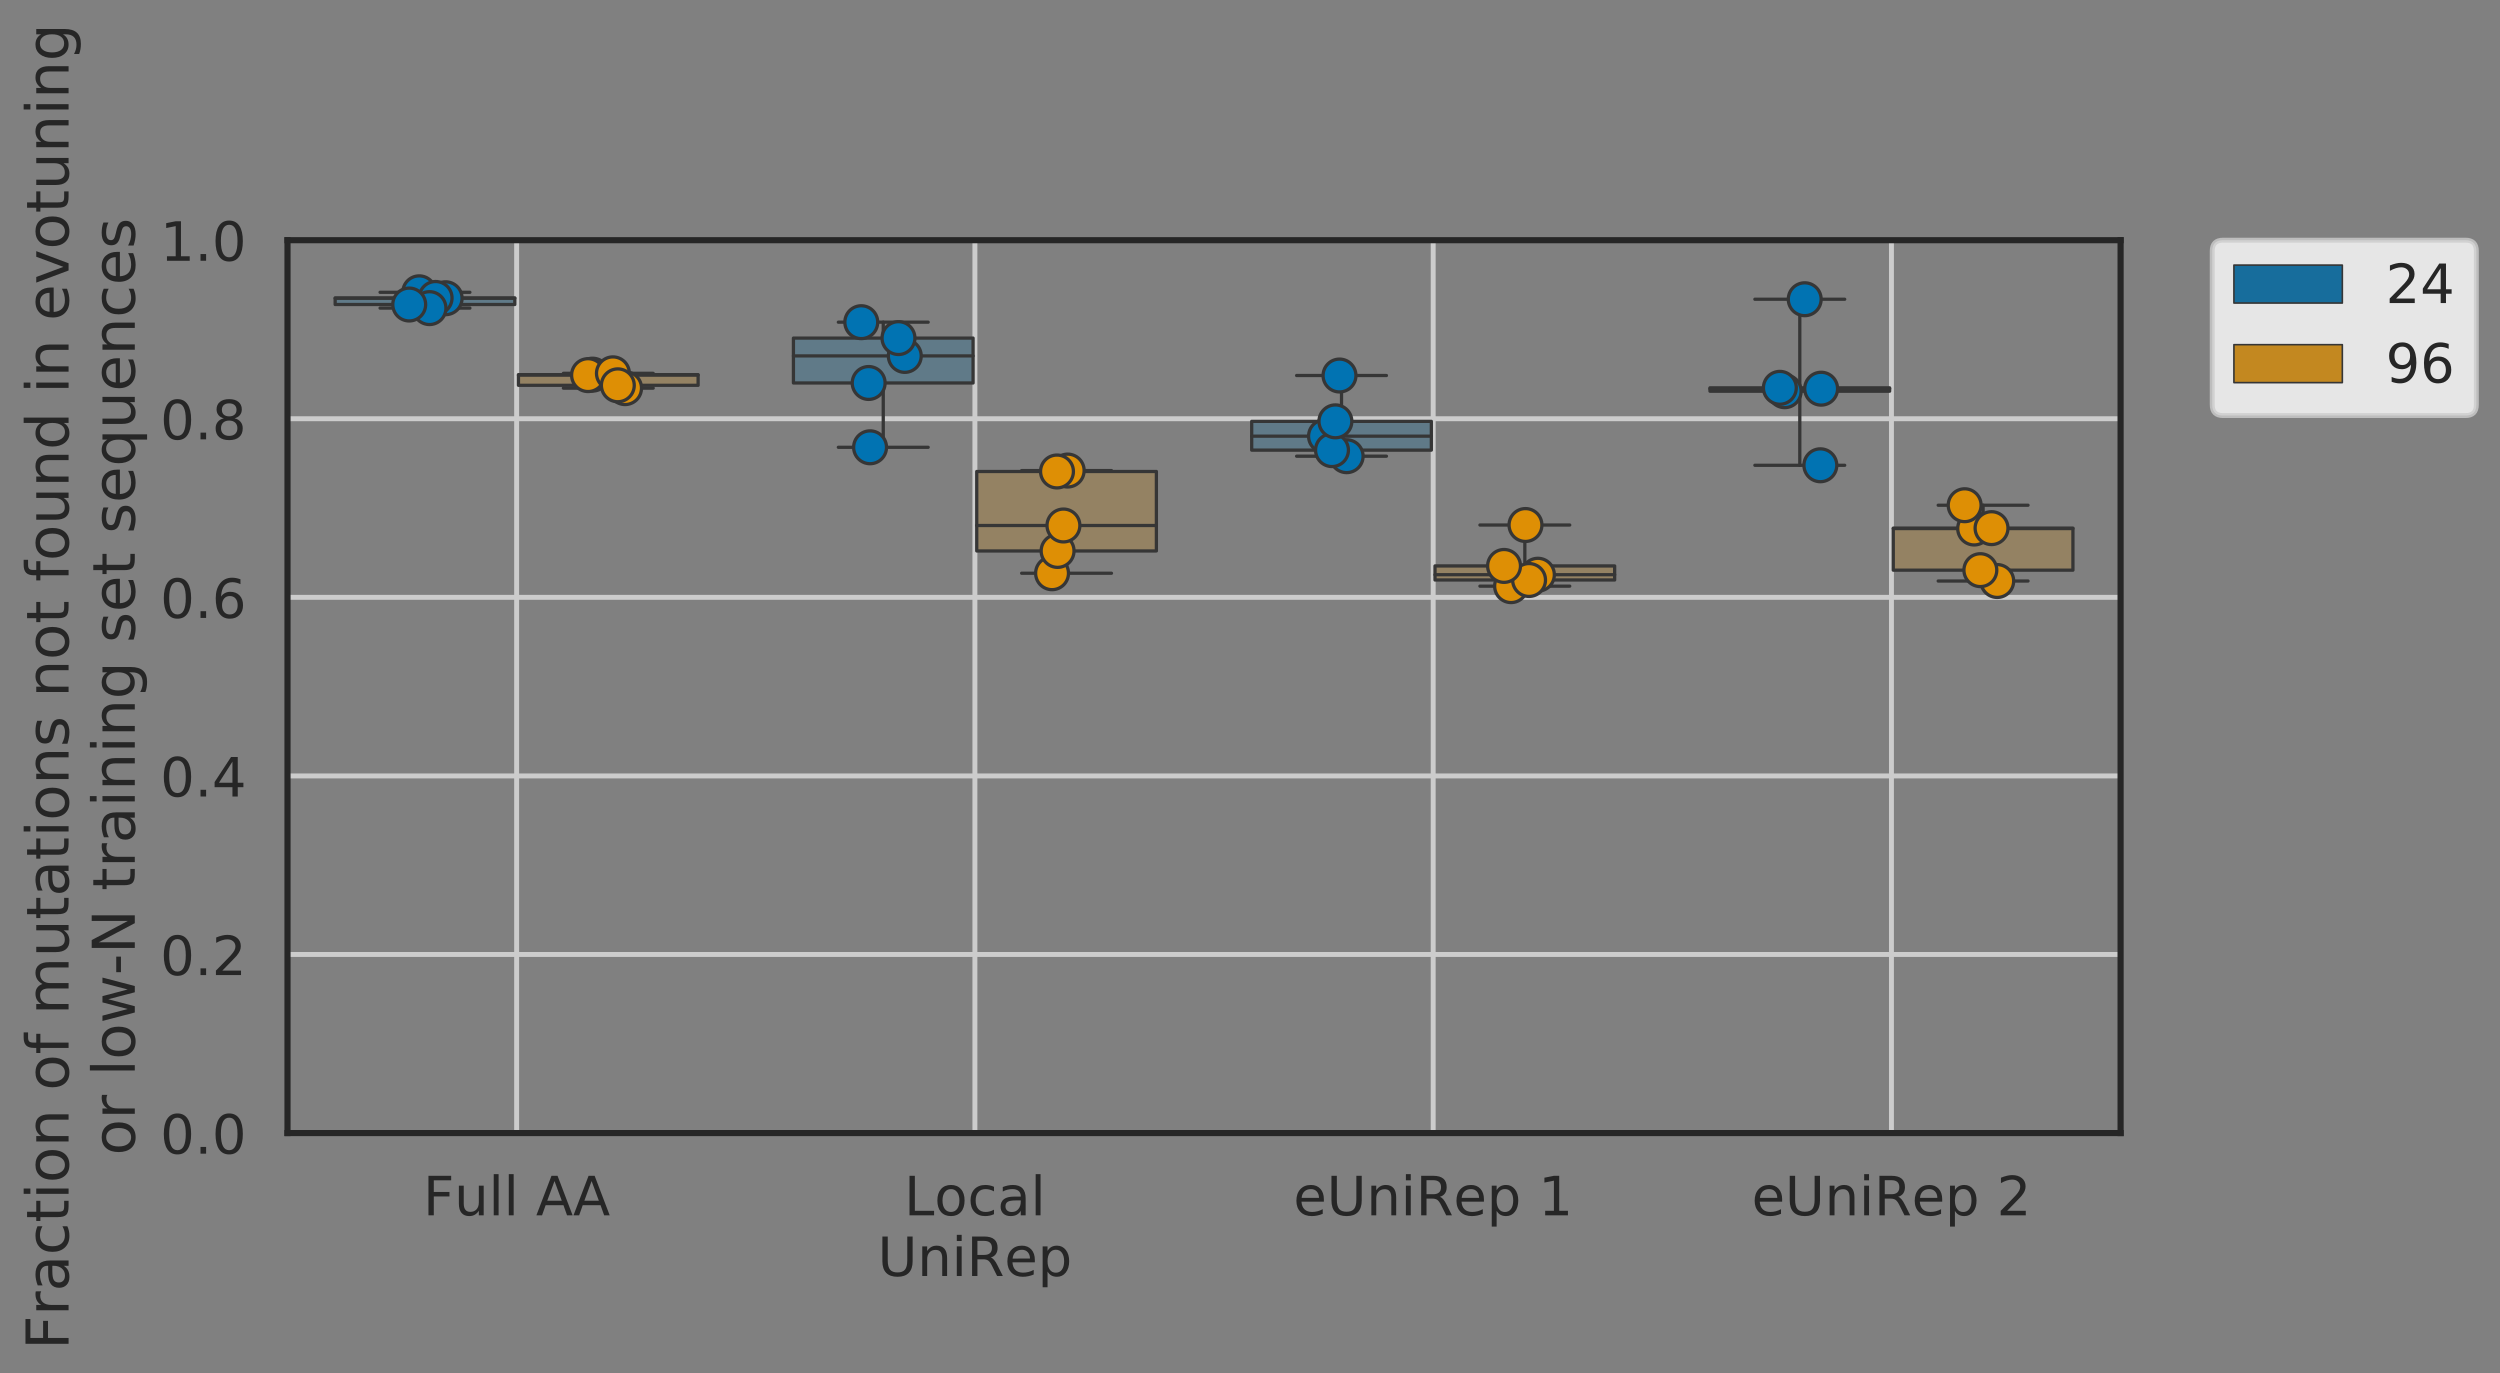 <?xml version="1.0" encoding="utf-8" standalone="no"?>
<!DOCTYPE svg PUBLIC "-//W3C//DTD SVG 1.1//EN"
  "http://www.w3.org/Graphics/SVG/1.1/DTD/svg11.dtd">
<!-- Created with matplotlib (https://matplotlib.org/) -->
<svg height="418.025pt" version="1.1" viewBox="0 0 761.013 418.025" width="761.013pt" xmlns="http://www.w3.org/2000/svg" xmlns:xlink="http://www.w3.org/1999/xlink">
 <rect x="0" y="0" width="761.013" height="418.025" fill="#808080" stroke="none"/>
 <defs>
  <style type="text/css">
*{stroke-linecap:butt;stroke-linejoin:round;}
  </style>
 </defs>
 <g id="figure_1">
  <g id="patch_1">
   <path d="M 0 418.025 
L 761.013 418.025 
L 761.013 0 
L 0 0 
z
" style="fill:none;"/>
  </g>
  <g id="axes_1">
   <g id="patch_2">
    <path d="M 87.517 344.912 
L 645.517 344.912 
L 645.517 73.112 
L 87.517 73.112 
z
" style="fill:none;"/>
   </g>
   <g id="matplotlib.axis_1">
    <g id="xtick_1">
     <g id="line2d_1">
      <path clip-path="url(#p307297c76a)" d="M 157.267 344.912 
L 157.267 73.112 
" style="fill:none;stroke:#cccccc;stroke-linecap:round;stroke-width:1.5;"/>
     </g>
     <g id="text_1">
      <!-- Full AA -->
      <defs>
       <path d="M 9.812 72.906 
L 51.703 72.906 
L 51.703 64.594 
L 19.672 64.594 
L 19.672 43.109 
L 48.578 43.109 
L 48.578 34.812 
L 19.672 34.812 
L 19.672 0 
L 9.812 0 
z
" id="DejaVuSans-70"/>
       <path d="M 8.5 21.578 
L 8.5 54.688 
L 17.484 54.688 
L 17.484 21.922 
Q 17.484 14.156 20.5 10.266 
Q 23.531 6.391 29.594 6.391 
Q 36.859 6.391 41.078 11.031 
Q 45.312 15.672 45.312 23.688 
L 45.312 54.688 
L 54.297 54.688 
L 54.297 0 
L 45.312 0 
L 45.312 8.406 
Q 42.047 3.422 37.719 1 
Q 33.406 -1.422 27.688 -1.422 
Q 18.266 -1.422 13.375 4.438 
Q 8.5 10.297 8.5 21.578 
z
M 31.109 56 
z
" id="DejaVuSans-117"/>
       <path d="M 9.422 75.984 
L 18.406 75.984 
L 18.406 0 
L 9.422 0 
z
" id="DejaVuSans-108"/>
       <path id="DejaVuSans-32"/>
       <path d="M 34.188 63.188 
L 20.797 26.906 
L 47.609 26.906 
z
M 28.609 72.906 
L 39.797 72.906 
L 67.578 0 
L 57.328 0 
L 50.688 18.703 
L 17.828 18.703 
L 11.188 0 
L 0.781 0 
z
" id="DejaVuSans-65"/>
      </defs>
      <g style="fill:#262626;" transform="translate(128.804 369.95)scale(0.165 -0.165)">
       <use xlink:href="#DejaVuSans-70"/>
       <use x="57.441" xlink:href="#DejaVuSans-117"/>
       <use x="120.82" xlink:href="#DejaVuSans-108"/>
       <use x="148.604" xlink:href="#DejaVuSans-108"/>
       <use x="176.387" xlink:href="#DejaVuSans-32"/>
       <use x="208.174" xlink:href="#DejaVuSans-65"/>
       <use x="276.613" xlink:href="#DejaVuSans-65"/>
      </g>
     </g>
    </g>
    <g id="xtick_2">
     <g id="line2d_2">
      <path clip-path="url(#p307297c76a)" d="M 296.767 344.912 
L 296.767 73.112 
" style="fill:none;stroke:#cccccc;stroke-linecap:round;stroke-width:1.5;"/>
     </g>
     <g id="text_2">
      <!-- Local -->
      <defs>
       <path d="M 9.812 72.906 
L 19.672 72.906 
L 19.672 8.297 
L 55.172 8.297 
L 55.172 0 
L 9.812 0 
z
" id="DejaVuSans-76"/>
       <path d="M 30.609 48.391 
Q 23.391 48.391 19.188 42.75 
Q 14.984 37.109 14.984 27.297 
Q 14.984 17.484 19.156 11.844 
Q 23.344 6.203 30.609 6.203 
Q 37.797 6.203 41.984 11.859 
Q 46.188 17.531 46.188 27.297 
Q 46.188 37.016 41.984 42.703 
Q 37.797 48.391 30.609 48.391 
z
M 30.609 56 
Q 42.328 56 49.016 48.375 
Q 55.719 40.766 55.719 27.297 
Q 55.719 13.875 49.016 6.219 
Q 42.328 -1.422 30.609 -1.422 
Q 18.844 -1.422 12.172 6.219 
Q 5.516 13.875 5.516 27.297 
Q 5.516 40.766 12.172 48.375 
Q 18.844 56 30.609 56 
z
" id="DejaVuSans-111"/>
       <path d="M 48.781 52.594 
L 48.781 44.188 
Q 44.969 46.297 41.141 47.344 
Q 37.312 48.391 33.406 48.391 
Q 24.656 48.391 19.812 42.844 
Q 14.984 37.312 14.984 27.297 
Q 14.984 17.281 19.812 11.734 
Q 24.656 6.203 33.406 6.203 
Q 37.312 6.203 41.141 7.25 
Q 44.969 8.297 48.781 10.406 
L 48.781 2.094 
Q 45.016 0.344 40.984 -0.531 
Q 36.969 -1.422 32.422 -1.422 
Q 20.062 -1.422 12.781 6.344 
Q 5.516 14.109 5.516 27.297 
Q 5.516 40.672 12.859 48.328 
Q 20.219 56 33.016 56 
Q 37.156 56 41.109 55.141 
Q 45.062 54.297 48.781 52.594 
z
" id="DejaVuSans-99"/>
       <path d="M 34.281 27.484 
Q 23.391 27.484 19.188 25 
Q 14.984 22.516 14.984 16.5 
Q 14.984 11.719 18.141 8.906 
Q 21.297 6.109 26.703 6.109 
Q 34.188 6.109 38.703 11.406 
Q 43.219 16.703 43.219 25.484 
L 43.219 27.484 
z
M 52.203 31.203 
L 52.203 0 
L 43.219 0 
L 43.219 8.297 
Q 40.141 3.328 35.547 0.953 
Q 30.953 -1.422 24.312 -1.422 
Q 15.922 -1.422 10.953 3.297 
Q 6 8.016 6 15.922 
Q 6 25.141 12.172 29.828 
Q 18.359 34.516 30.609 34.516 
L 43.219 34.516 
L 43.219 35.406 
Q 43.219 41.609 39.141 45 
Q 35.062 48.391 27.688 48.391 
Q 23 48.391 18.547 47.266 
Q 14.109 46.141 10.016 43.891 
L 10.016 52.203 
Q 14.938 54.109 19.578 55.047 
Q 24.219 56 28.609 56 
Q 40.484 56 46.344 49.844 
Q 52.203 43.703 52.203 31.203 
z
" id="DejaVuSans-97"/>
      </defs>
      <g style="fill:#262626;" transform="translate(275.24 369.95)scale(0.165 -0.165)">
       <use xlink:href="#DejaVuSans-76"/>
       <use x="55.697" xlink:href="#DejaVuSans-111"/>
       <use x="116.879" xlink:href="#DejaVuSans-99"/>
       <use x="171.859" xlink:href="#DejaVuSans-97"/>
       <use x="233.139" xlink:href="#DejaVuSans-108"/>
      </g>
      <!-- UniRep -->
      <defs>
       <path d="M 8.688 72.906 
L 18.609 72.906 
L 18.609 28.609 
Q 18.609 16.891 22.844 11.734 
Q 27.094 6.594 36.625 6.594 
Q 46.094 6.594 50.344 11.734 
Q 54.594 16.891 54.594 28.609 
L 54.594 72.906 
L 64.5 72.906 
L 64.5 27.391 
Q 64.5 13.141 57.438 5.859 
Q 50.391 -1.422 36.625 -1.422 
Q 22.797 -1.422 15.734 5.859 
Q 8.688 13.141 8.688 27.391 
z
" id="DejaVuSans-85"/>
       <path d="M 54.891 33.016 
L 54.891 0 
L 45.906 0 
L 45.906 32.719 
Q 45.906 40.484 42.875 44.328 
Q 39.844 48.188 33.797 48.188 
Q 26.516 48.188 22.312 43.547 
Q 18.109 38.922 18.109 30.906 
L 18.109 0 
L 9.078 0 
L 9.078 54.688 
L 18.109 54.688 
L 18.109 46.188 
Q 21.344 51.125 25.703 53.562 
Q 30.078 56 35.797 56 
Q 45.219 56 50.047 50.172 
Q 54.891 44.344 54.891 33.016 
z
" id="DejaVuSans-110"/>
       <path d="M 9.422 54.688 
L 18.406 54.688 
L 18.406 0 
L 9.422 0 
z
M 9.422 75.984 
L 18.406 75.984 
L 18.406 64.594 
L 9.422 64.594 
z
" id="DejaVuSans-105"/>
       <path d="M 44.391 34.188 
Q 47.562 33.109 50.562 29.594 
Q 53.562 26.078 56.594 19.922 
L 66.609 0 
L 56 0 
L 46.688 18.703 
Q 43.062 26.031 39.672 28.422 
Q 36.281 30.812 30.422 30.812 
L 19.672 30.812 
L 19.672 0 
L 9.812 0 
L 9.812 72.906 
L 32.078 72.906 
Q 44.578 72.906 50.734 67.672 
Q 56.891 62.453 56.891 51.906 
Q 56.891 45.016 53.688 40.469 
Q 50.484 35.938 44.391 34.188 
z
M 19.672 64.797 
L 19.672 38.922 
L 32.078 38.922 
Q 39.203 38.922 42.844 42.219 
Q 46.484 45.516 46.484 51.906 
Q 46.484 58.297 42.844 61.547 
Q 39.203 64.797 32.078 64.797 
z
" id="DejaVuSans-82"/>
       <path d="M 56.203 29.594 
L 56.203 25.203 
L 14.891 25.203 
Q 15.484 15.922 20.484 11.062 
Q 25.484 6.203 34.422 6.203 
Q 39.594 6.203 44.453 7.469 
Q 49.312 8.734 54.109 11.281 
L 54.109 2.781 
Q 49.266 0.734 44.188 -0.344 
Q 39.109 -1.422 33.891 -1.422 
Q 20.797 -1.422 13.156 6.188 
Q 5.516 13.812 5.516 26.812 
Q 5.516 40.234 12.766 48.109 
Q 20.016 56 32.328 56 
Q 43.359 56 49.781 48.891 
Q 56.203 41.797 56.203 29.594 
z
M 47.219 32.234 
Q 47.125 39.594 43.094 43.984 
Q 39.062 48.391 32.422 48.391 
Q 24.906 48.391 20.391 44.141 
Q 15.875 39.891 15.188 32.172 
z
" id="DejaVuSans-101"/>
       <path d="M 18.109 8.203 
L 18.109 -20.797 
L 9.078 -20.797 
L 9.078 54.688 
L 18.109 54.688 
L 18.109 46.391 
Q 20.953 51.266 25.266 53.625 
Q 29.594 56 35.594 56 
Q 45.562 56 51.781 48.094 
Q 58.016 40.188 58.016 27.297 
Q 58.016 14.406 51.781 6.484 
Q 45.562 -1.422 35.594 -1.422 
Q 29.594 -1.422 25.266 0.953 
Q 20.953 3.328 18.109 8.203 
z
M 48.688 27.297 
Q 48.688 37.203 44.609 42.844 
Q 40.531 48.484 33.406 48.484 
Q 26.266 48.484 22.188 42.844 
Q 18.109 37.203 18.109 27.297 
Q 18.109 17.391 22.188 11.75 
Q 26.266 6.109 33.406 6.109 
Q 40.531 6.109 44.609 11.75 
Q 48.688 17.391 48.688 27.297 
z
" id="DejaVuSans-112"/>
      </defs>
      <g style="fill:#262626;" transform="translate(267.167 388.426)scale(0.165 -0.165)">
       <use xlink:href="#DejaVuSans-85"/>
       <use x="73.193" xlink:href="#DejaVuSans-110"/>
       <use x="136.572" xlink:href="#DejaVuSans-105"/>
       <use x="164.355" xlink:href="#DejaVuSans-82"/>
       <use x="233.775" xlink:href="#DejaVuSans-101"/>
       <use x="295.299" xlink:href="#DejaVuSans-112"/>
      </g>
     </g>
    </g>
    <g id="xtick_3">
     <g id="line2d_3">
      <path clip-path="url(#p307297c76a)" d="M 436.267 344.912 
L 436.267 73.112 
" style="fill:none;stroke:#cccccc;stroke-linecap:round;stroke-width:1.5;"/>
     </g>
     <g id="text_3">
      <!-- eUniRep 1 -->
      <defs>
       <path d="M 12.406 8.297 
L 28.516 8.297 
L 28.516 63.922 
L 10.984 60.406 
L 10.984 69.391 
L 28.422 72.906 
L 38.281 72.906 
L 38.281 8.297 
L 54.391 8.297 
L 54.391 0 
L 12.406 0 
z
" id="DejaVuSans-49"/>
      </defs>
      <g style="fill:#262626;" transform="translate(393.72 369.95)scale(0.165 -0.165)">
       <use xlink:href="#DejaVuSans-101"/>
       <use x="61.523" xlink:href="#DejaVuSans-85"/>
       <use x="134.717" xlink:href="#DejaVuSans-110"/>
       <use x="198.096" xlink:href="#DejaVuSans-105"/>
       <use x="225.879" xlink:href="#DejaVuSans-82"/>
       <use x="295.299" xlink:href="#DejaVuSans-101"/>
       <use x="356.822" xlink:href="#DejaVuSans-112"/>
       <use x="420.299" xlink:href="#DejaVuSans-32"/>
       <use x="452.086" xlink:href="#DejaVuSans-49"/>
      </g>
     </g>
    </g>
    <g id="xtick_4">
     <g id="line2d_4">
      <path clip-path="url(#p307297c76a)" d="M 575.767 344.912 
L 575.767 73.112 
" style="fill:none;stroke:#cccccc;stroke-linecap:round;stroke-width:1.5;"/>
     </g>
     <g id="text_4">
      <!-- eUniRep 2 -->
      <defs>
       <path d="M 19.188 8.297 
L 53.609 8.297 
L 53.609 0 
L 7.328 0 
L 7.328 8.297 
Q 12.938 14.109 22.625 23.891 
Q 32.328 33.688 34.812 36.531 
Q 39.547 41.844 41.422 45.531 
Q 43.312 49.219 43.312 52.781 
Q 43.312 58.594 39.234 62.25 
Q 35.156 65.922 28.609 65.922 
Q 23.969 65.922 18.812 64.312 
Q 13.672 62.703 7.812 59.422 
L 7.812 69.391 
Q 13.766 71.781 18.938 73 
Q 24.125 74.219 28.422 74.219 
Q 39.75 74.219 46.484 68.547 
Q 53.219 62.891 53.219 53.422 
Q 53.219 48.922 51.531 44.891 
Q 49.859 40.875 45.406 35.406 
Q 44.188 33.984 37.641 27.219 
Q 31.109 20.453 19.188 8.297 
z
" id="DejaVuSans-50"/>
      </defs>
      <g style="fill:#262626;" transform="translate(533.22 369.95)scale(0.165 -0.165)">
       <use xlink:href="#DejaVuSans-101"/>
       <use x="61.523" xlink:href="#DejaVuSans-85"/>
       <use x="134.717" xlink:href="#DejaVuSans-110"/>
       <use x="198.096" xlink:href="#DejaVuSans-105"/>
       <use x="225.879" xlink:href="#DejaVuSans-82"/>
       <use x="295.299" xlink:href="#DejaVuSans-101"/>
       <use x="356.822" xlink:href="#DejaVuSans-112"/>
       <use x="420.299" xlink:href="#DejaVuSans-32"/>
       <use x="452.086" xlink:href="#DejaVuSans-50"/>
      </g>
     </g>
    </g>
   </g>
   <g id="matplotlib.axis_2">
    <g id="ytick_1">
     <g id="line2d_5">
      <path clip-path="url(#p307297c76a)" d="M 87.517 344.912 
L 645.517 344.912 
" style="fill:none;stroke:#cccccc;stroke-linecap:round;stroke-width:1.5;"/>
     </g>
     <g id="text_5">
      <!-- 0.0 -->
      <defs>
       <path d="M 31.781 66.406 
Q 24.172 66.406 20.328 58.906 
Q 16.5 51.422 16.5 36.375 
Q 16.5 21.391 20.328 13.891 
Q 24.172 6.391 31.781 6.391 
Q 39.453 6.391 43.281 13.891 
Q 47.125 21.391 47.125 36.375 
Q 47.125 51.422 43.281 58.906 
Q 39.453 66.406 31.781 66.406 
z
M 31.781 74.219 
Q 44.047 74.219 50.516 64.516 
Q 56.984 54.828 56.984 36.375 
Q 56.984 17.969 50.516 8.266 
Q 44.047 -1.422 31.781 -1.422 
Q 19.531 -1.422 13.062 8.266 
Q 6.594 17.969 6.594 36.375 
Q 6.594 54.828 13.062 64.516 
Q 19.531 74.219 31.781 74.219 
z
" id="DejaVuSans-48"/>
       <path d="M 10.688 12.406 
L 21 12.406 
L 21 0 
L 10.688 0 
z
" id="DejaVuSans-46"/>
      </defs>
      <g style="fill:#262626;" transform="translate(48.777 351.181)scale(0.165 -0.165)">
       <use xlink:href="#DejaVuSans-48"/>
       <use x="63.623" xlink:href="#DejaVuSans-46"/>
       <use x="95.41" xlink:href="#DejaVuSans-48"/>
      </g>
     </g>
    </g>
    <g id="ytick_2">
     <g id="line2d_6">
      <path clip-path="url(#p307297c76a)" d="M 87.517 290.552 
L 645.517 290.552 
" style="fill:none;stroke:#cccccc;stroke-linecap:round;stroke-width:1.5;"/>
     </g>
     <g id="text_6">
      <!-- 0.2 -->
      <g style="fill:#262626;" transform="translate(48.777 296.821)scale(0.165 -0.165)">
       <use xlink:href="#DejaVuSans-48"/>
       <use x="63.623" xlink:href="#DejaVuSans-46"/>
       <use x="95.41" xlink:href="#DejaVuSans-50"/>
      </g>
     </g>
    </g>
    <g id="ytick_3">
     <g id="line2d_7">
      <path clip-path="url(#p307297c76a)" d="M 87.517 236.192 
L 645.517 236.192 
" style="fill:none;stroke:#cccccc;stroke-linecap:round;stroke-width:1.5;"/>
     </g>
     <g id="text_7">
      <!-- 0.4 -->
      <defs>
       <path d="M 37.797 64.312 
L 12.891 25.391 
L 37.797 25.391 
z
M 35.203 72.906 
L 47.609 72.906 
L 47.609 25.391 
L 58.016 25.391 
L 58.016 17.188 
L 47.609 17.188 
L 47.609 0 
L 37.797 0 
L 37.797 17.188 
L 4.891 17.188 
L 4.891 26.703 
z
" id="DejaVuSans-52"/>
      </defs>
      <g style="fill:#262626;" transform="translate(48.777 242.461)scale(0.165 -0.165)">
       <use xlink:href="#DejaVuSans-48"/>
       <use x="63.623" xlink:href="#DejaVuSans-46"/>
       <use x="95.41" xlink:href="#DejaVuSans-52"/>
      </g>
     </g>
    </g>
    <g id="ytick_4">
     <g id="line2d_8">
      <path clip-path="url(#p307297c76a)" d="M 87.517 181.832 
L 645.517 181.832 
" style="fill:none;stroke:#cccccc;stroke-linecap:round;stroke-width:1.5;"/>
     </g>
     <g id="text_8">
      <!-- 0.6 -->
      <defs>
       <path d="M 33.016 40.375 
Q 26.375 40.375 22.484 35.828 
Q 18.609 31.297 18.609 23.391 
Q 18.609 15.531 22.484 10.953 
Q 26.375 6.391 33.016 6.391 
Q 39.656 6.391 43.531 10.953 
Q 47.406 15.531 47.406 23.391 
Q 47.406 31.297 43.531 35.828 
Q 39.656 40.375 33.016 40.375 
z
M 52.594 71.297 
L 52.594 62.312 
Q 48.875 64.062 45.094 64.984 
Q 41.312 65.922 37.594 65.922 
Q 27.828 65.922 22.672 59.328 
Q 17.531 52.734 16.797 39.406 
Q 19.672 43.656 24.016 45.922 
Q 28.375 48.188 33.594 48.188 
Q 44.578 48.188 50.953 41.516 
Q 57.328 34.859 57.328 23.391 
Q 57.328 12.156 50.688 5.359 
Q 44.047 -1.422 33.016 -1.422 
Q 20.359 -1.422 13.672 8.266 
Q 6.984 17.969 6.984 36.375 
Q 6.984 53.656 15.188 63.938 
Q 23.391 74.219 37.203 74.219 
Q 40.922 74.219 44.703 73.484 
Q 48.484 72.75 52.594 71.297 
z
" id="DejaVuSans-54"/>
      </defs>
      <g style="fill:#262626;" transform="translate(48.777 188.101)scale(0.165 -0.165)">
       <use xlink:href="#DejaVuSans-48"/>
       <use x="63.623" xlink:href="#DejaVuSans-46"/>
       <use x="95.41" xlink:href="#DejaVuSans-54"/>
      </g>
     </g>
    </g>
    <g id="ytick_5">
     <g id="line2d_9">
      <path clip-path="url(#p307297c76a)" d="M 87.517 127.472 
L 645.517 127.472 
" style="fill:none;stroke:#cccccc;stroke-linecap:round;stroke-width:1.5;"/>
     </g>
     <g id="text_9">
      <!-- 0.8 -->
      <defs>
       <path d="M 31.781 34.625 
Q 24.75 34.625 20.719 30.859 
Q 16.703 27.094 16.703 20.516 
Q 16.703 13.922 20.719 10.156 
Q 24.75 6.391 31.781 6.391 
Q 38.812 6.391 42.859 10.172 
Q 46.922 13.969 46.922 20.516 
Q 46.922 27.094 42.891 30.859 
Q 38.875 34.625 31.781 34.625 
z
M 21.922 38.812 
Q 15.578 40.375 12.031 44.719 
Q 8.5 49.078 8.5 55.328 
Q 8.5 64.062 14.719 69.141 
Q 20.953 74.219 31.781 74.219 
Q 42.672 74.219 48.875 69.141 
Q 55.078 64.062 55.078 55.328 
Q 55.078 49.078 51.531 44.719 
Q 48 40.375 41.703 38.812 
Q 48.828 37.156 52.797 32.312 
Q 56.781 27.484 56.781 20.516 
Q 56.781 9.906 50.312 4.234 
Q 43.844 -1.422 31.781 -1.422 
Q 19.734 -1.422 13.25 4.234 
Q 6.781 9.906 6.781 20.516 
Q 6.781 27.484 10.781 32.312 
Q 14.797 37.156 21.922 38.812 
z
M 18.312 54.391 
Q 18.312 48.734 21.844 45.562 
Q 25.391 42.391 31.781 42.391 
Q 38.141 42.391 41.719 45.562 
Q 45.312 48.734 45.312 54.391 
Q 45.312 60.062 41.719 63.234 
Q 38.141 66.406 31.781 66.406 
Q 25.391 66.406 21.844 63.234 
Q 18.312 60.062 18.312 54.391 
z
" id="DejaVuSans-56"/>
      </defs>
      <g style="fill:#262626;" transform="translate(48.777 133.741)scale(0.165 -0.165)">
       <use xlink:href="#DejaVuSans-48"/>
       <use x="63.623" xlink:href="#DejaVuSans-46"/>
       <use x="95.41" xlink:href="#DejaVuSans-56"/>
      </g>
     </g>
    </g>
    <g id="ytick_6">
     <g id="line2d_10">
      <path clip-path="url(#p307297c76a)" d="M 87.517 73.112 
L 645.517 73.112 
" style="fill:none;stroke:#cccccc;stroke-linecap:round;stroke-width:1.5;"/>
     </g>
     <g id="text_10">
      <!-- 1.0 -->
      <g style="fill:#262626;" transform="translate(48.777 79.381)scale(0.165 -0.165)">
       <use xlink:href="#DejaVuSans-49"/>
       <use x="63.623" xlink:href="#DejaVuSans-46"/>
       <use x="95.41" xlink:href="#DejaVuSans-48"/>
      </g>
     </g>
    </g>
    <g id="text_11">
     <!-- Fraction of mutations not found in evotuning -->
     <defs>
      <path d="M 41.109 46.297 
Q 39.594 47.172 37.812 47.578 
Q 36.031 48 33.891 48 
Q 26.266 48 22.188 43.047 
Q 18.109 38.094 18.109 28.812 
L 18.109 0 
L 9.078 0 
L 9.078 54.688 
L 18.109 54.688 
L 18.109 46.188 
Q 20.953 51.172 25.484 53.578 
Q 30.031 56 36.531 56 
Q 37.453 56 38.578 55.875 
Q 39.703 55.766 41.062 55.516 
z
" id="DejaVuSans-114"/>
      <path d="M 18.312 70.219 
L 18.312 54.688 
L 36.812 54.688 
L 36.812 47.703 
L 18.312 47.703 
L 18.312 18.016 
Q 18.312 11.328 20.141 9.422 
Q 21.969 7.516 27.594 7.516 
L 36.812 7.516 
L 36.812 0 
L 27.594 0 
Q 17.188 0 13.234 3.875 
Q 9.281 7.766 9.281 18.016 
L 9.281 47.703 
L 2.688 47.703 
L 2.688 54.688 
L 9.281 54.688 
L 9.281 70.219 
z
" id="DejaVuSans-116"/>
      <path d="M 37.109 75.984 
L 37.109 68.5 
L 28.516 68.5 
Q 23.688 68.5 21.797 66.547 
Q 19.922 64.594 19.922 59.516 
L 19.922 54.688 
L 34.719 54.688 
L 34.719 47.703 
L 19.922 47.703 
L 19.922 0 
L 10.891 0 
L 10.891 47.703 
L 2.297 47.703 
L 2.297 54.688 
L 10.891 54.688 
L 10.891 58.5 
Q 10.891 67.625 15.141 71.797 
Q 19.391 75.984 28.609 75.984 
z
" id="DejaVuSans-102"/>
      <path d="M 52 44.188 
Q 55.375 50.25 60.062 53.125 
Q 64.75 56 71.094 56 
Q 79.641 56 84.281 50.016 
Q 88.922 44.047 88.922 33.016 
L 88.922 0 
L 79.891 0 
L 79.891 32.719 
Q 79.891 40.578 77.094 44.375 
Q 74.312 48.188 68.609 48.188 
Q 61.625 48.188 57.562 43.547 
Q 53.516 38.922 53.516 30.906 
L 53.516 0 
L 44.484 0 
L 44.484 32.719 
Q 44.484 40.625 41.703 44.406 
Q 38.922 48.188 33.109 48.188 
Q 26.219 48.188 22.156 43.531 
Q 18.109 38.875 18.109 30.906 
L 18.109 0 
L 9.078 0 
L 9.078 54.688 
L 18.109 54.688 
L 18.109 46.188 
Q 21.188 51.219 25.484 53.609 
Q 29.781 56 35.688 56 
Q 41.656 56 45.828 52.969 
Q 50 49.953 52 44.188 
z
" id="DejaVuSans-109"/>
      <path d="M 44.281 53.078 
L 44.281 44.578 
Q 40.484 46.531 36.375 47.5 
Q 32.281 48.484 27.875 48.484 
Q 21.188 48.484 17.844 46.438 
Q 14.5 44.391 14.5 40.281 
Q 14.5 37.156 16.891 35.375 
Q 19.281 33.594 26.516 31.984 
L 29.594 31.297 
Q 39.156 29.25 43.188 25.516 
Q 47.219 21.781 47.219 15.094 
Q 47.219 7.469 41.188 3.016 
Q 35.156 -1.422 24.609 -1.422 
Q 20.219 -1.422 15.453 -0.562 
Q 10.688 0.297 5.422 2 
L 5.422 11.281 
Q 10.406 8.688 15.234 7.391 
Q 20.062 6.109 24.812 6.109 
Q 31.156 6.109 34.562 8.281 
Q 37.984 10.453 37.984 14.406 
Q 37.984 18.062 35.516 20.016 
Q 33.062 21.969 24.703 23.781 
L 21.578 24.516 
Q 13.234 26.266 9.516 29.906 
Q 5.812 33.547 5.812 39.891 
Q 5.812 47.609 11.281 51.797 
Q 16.75 56 26.812 56 
Q 31.781 56 36.172 55.266 
Q 40.578 54.547 44.281 53.078 
z
" id="DejaVuSans-115"/>
      <path d="M 45.406 46.391 
L 45.406 75.984 
L 54.391 75.984 
L 54.391 0 
L 45.406 0 
L 45.406 8.203 
Q 42.578 3.328 38.25 0.953 
Q 33.938 -1.422 27.875 -1.422 
Q 17.969 -1.422 11.734 6.484 
Q 5.516 14.406 5.516 27.297 
Q 5.516 40.188 11.734 48.094 
Q 17.969 56 27.875 56 
Q 33.938 56 38.25 53.625 
Q 42.578 51.266 45.406 46.391 
z
M 14.797 27.297 
Q 14.797 17.391 18.875 11.75 
Q 22.953 6.109 30.078 6.109 
Q 37.203 6.109 41.297 11.75 
Q 45.406 17.391 45.406 27.297 
Q 45.406 37.203 41.297 42.844 
Q 37.203 48.484 30.078 48.484 
Q 22.953 48.484 18.875 42.844 
Q 14.797 37.203 14.797 27.297 
z
" id="DejaVuSans-100"/>
      <path d="M 2.984 54.688 
L 12.5 54.688 
L 29.594 8.797 
L 46.688 54.688 
L 56.203 54.688 
L 35.688 0 
L 23.484 0 
z
" id="DejaVuSans-118"/>
      <path d="M 45.406 27.984 
Q 45.406 37.75 41.375 43.109 
Q 37.359 48.484 30.078 48.484 
Q 22.859 48.484 18.828 43.109 
Q 14.797 37.75 14.797 27.984 
Q 14.797 18.266 18.828 12.891 
Q 22.859 7.516 30.078 7.516 
Q 37.359 7.516 41.375 12.891 
Q 45.406 18.266 45.406 27.984 
z
M 54.391 6.781 
Q 54.391 -7.172 48.188 -13.984 
Q 42 -20.797 29.203 -20.797 
Q 24.469 -20.797 20.266 -20.094 
Q 16.062 -19.391 12.109 -17.922 
L 12.109 -9.188 
Q 16.062 -11.328 19.922 -12.344 
Q 23.781 -13.375 27.781 -13.375 
Q 36.625 -13.375 41.016 -8.766 
Q 45.406 -4.156 45.406 5.172 
L 45.406 9.625 
Q 42.625 4.781 38.281 2.391 
Q 33.938 0 27.875 0 
Q 17.828 0 11.672 7.656 
Q 5.516 15.328 5.516 27.984 
Q 5.516 40.672 11.672 48.328 
Q 17.828 56 27.875 56 
Q 33.938 56 38.281 53.609 
Q 42.625 51.219 45.406 46.391 
L 45.406 54.688 
L 54.391 54.688 
z
" id="DejaVuSans-103"/>
     </defs>
     <g style="fill:#262626;" transform="translate(20.877 410.825)rotate(-90)scale(0.18 -0.18)">
      <use xlink:href="#DejaVuSans-70"/>
      <use x="57.41" xlink:href="#DejaVuSans-114"/>
      <use x="98.523" xlink:href="#DejaVuSans-97"/>
      <use x="159.803" xlink:href="#DejaVuSans-99"/>
      <use x="214.783" xlink:href="#DejaVuSans-116"/>
      <use x="253.992" xlink:href="#DejaVuSans-105"/>
      <use x="281.775" xlink:href="#DejaVuSans-111"/>
      <use x="342.957" xlink:href="#DejaVuSans-110"/>
      <use x="406.336" xlink:href="#DejaVuSans-32"/>
      <use x="438.123" xlink:href="#DejaVuSans-111"/>
      <use x="499.305" xlink:href="#DejaVuSans-102"/>
      <use x="534.51" xlink:href="#DejaVuSans-32"/>
      <use x="566.297" xlink:href="#DejaVuSans-109"/>
      <use x="663.709" xlink:href="#DejaVuSans-117"/>
      <use x="727.088" xlink:href="#DejaVuSans-116"/>
      <use x="766.297" xlink:href="#DejaVuSans-97"/>
      <use x="827.576" xlink:href="#DejaVuSans-116"/>
      <use x="866.785" xlink:href="#DejaVuSans-105"/>
      <use x="894.568" xlink:href="#DejaVuSans-111"/>
      <use x="955.75" xlink:href="#DejaVuSans-110"/>
      <use x="1019.129" xlink:href="#DejaVuSans-115"/>
      <use x="1071.229" xlink:href="#DejaVuSans-32"/>
      <use x="1103.016" xlink:href="#DejaVuSans-110"/>
      <use x="1166.395" xlink:href="#DejaVuSans-111"/>
      <use x="1227.576" xlink:href="#DejaVuSans-116"/>
      <use x="1266.785" xlink:href="#DejaVuSans-32"/>
      <use x="1298.572" xlink:href="#DejaVuSans-102"/>
      <use x="1333.777" xlink:href="#DejaVuSans-111"/>
      <use x="1394.959" xlink:href="#DejaVuSans-117"/>
      <use x="1458.338" xlink:href="#DejaVuSans-110"/>
      <use x="1521.717" xlink:href="#DejaVuSans-100"/>
      <use x="1585.193" xlink:href="#DejaVuSans-32"/>
      <use x="1616.98" xlink:href="#DejaVuSans-105"/>
      <use x="1644.764" xlink:href="#DejaVuSans-110"/>
      <use x="1708.143" xlink:href="#DejaVuSans-32"/>
      <use x="1739.93" xlink:href="#DejaVuSans-101"/>
      <use x="1801.453" xlink:href="#DejaVuSans-118"/>
      <use x="1860.633" xlink:href="#DejaVuSans-111"/>
      <use x="1921.814" xlink:href="#DejaVuSans-116"/>
      <use x="1961.023" xlink:href="#DejaVuSans-117"/>
      <use x="2024.402" xlink:href="#DejaVuSans-110"/>
      <use x="2087.781" xlink:href="#DejaVuSans-105"/>
      <use x="2115.564" xlink:href="#DejaVuSans-110"/>
      <use x="2178.943" xlink:href="#DejaVuSans-103"/>
     </g>
     <!-- or low-N training set sequences -->
     <defs>
      <path d="M 4.203 54.688 
L 13.188 54.688 
L 24.422 12.016 
L 35.594 54.688 
L 46.188 54.688 
L 57.422 12.016 
L 68.609 54.688 
L 77.594 54.688 
L 63.281 0 
L 52.688 0 
L 40.922 44.828 
L 29.109 0 
L 18.5 0 
z
" id="DejaVuSans-119"/>
      <path d="M 4.891 31.391 
L 31.203 31.391 
L 31.203 23.391 
L 4.891 23.391 
z
" id="DejaVuSans-45"/>
      <path d="M 9.812 72.906 
L 23.094 72.906 
L 55.422 11.922 
L 55.422 72.906 
L 64.984 72.906 
L 64.984 0 
L 51.703 0 
L 19.391 60.984 
L 19.391 0 
L 9.812 0 
z
" id="DejaVuSans-78"/>
      <path d="M 14.797 27.297 
Q 14.797 17.391 18.875 11.75 
Q 22.953 6.109 30.078 6.109 
Q 37.203 6.109 41.297 11.75 
Q 45.406 17.391 45.406 27.297 
Q 45.406 37.203 41.297 42.844 
Q 37.203 48.484 30.078 48.484 
Q 22.953 48.484 18.875 42.844 
Q 14.797 37.203 14.797 27.297 
z
M 45.406 8.203 
Q 42.578 3.328 38.25 0.953 
Q 33.938 -1.422 27.875 -1.422 
Q 17.969 -1.422 11.734 6.484 
Q 5.516 14.406 5.516 27.297 
Q 5.516 40.188 11.734 48.094 
Q 17.969 56 27.875 56 
Q 33.938 56 38.25 53.625 
Q 42.578 51.266 45.406 46.391 
L 45.406 54.688 
L 54.391 54.688 
L 54.391 -20.797 
L 45.406 -20.797 
z
" id="DejaVuSans-113"/>
     </defs>
     <g style="fill:#262626;" transform="translate(41.033 351.688)rotate(-90)scale(0.18 -0.18)">
      <use xlink:href="#DejaVuSans-111"/>
      <use x="61.182" xlink:href="#DejaVuSans-114"/>
      <use x="102.295" xlink:href="#DejaVuSans-32"/>
      <use x="134.082" xlink:href="#DejaVuSans-108"/>
      <use x="161.865" xlink:href="#DejaVuSans-111"/>
      <use x="223.047" xlink:href="#DejaVuSans-119"/>
      <use x="304.834" xlink:href="#DejaVuSans-45"/>
      <use x="340.918" xlink:href="#DejaVuSans-78"/>
      <use x="415.723" xlink:href="#DejaVuSans-32"/>
      <use x="447.51" xlink:href="#DejaVuSans-116"/>
      <use x="486.719" xlink:href="#DejaVuSans-114"/>
      <use x="527.832" xlink:href="#DejaVuSans-97"/>
      <use x="589.111" xlink:href="#DejaVuSans-105"/>
      <use x="616.895" xlink:href="#DejaVuSans-110"/>
      <use x="680.273" xlink:href="#DejaVuSans-105"/>
      <use x="708.057" xlink:href="#DejaVuSans-110"/>
      <use x="771.436" xlink:href="#DejaVuSans-103"/>
      <use x="834.912" xlink:href="#DejaVuSans-32"/>
      <use x="866.699" xlink:href="#DejaVuSans-115"/>
      <use x="918.799" xlink:href="#DejaVuSans-101"/>
      <use x="980.322" xlink:href="#DejaVuSans-116"/>
      <use x="1019.531" xlink:href="#DejaVuSans-32"/>
      <use x="1051.318" xlink:href="#DejaVuSans-115"/>
      <use x="1103.418" xlink:href="#DejaVuSans-101"/>
      <use x="1164.941" xlink:href="#DejaVuSans-113"/>
      <use x="1228.418" xlink:href="#DejaVuSans-117"/>
      <use x="1291.797" xlink:href="#DejaVuSans-101"/>
      <use x="1353.32" xlink:href="#DejaVuSans-110"/>
      <use x="1416.699" xlink:href="#DejaVuSans-99"/>
      <use x="1471.68" xlink:href="#DejaVuSans-101"/>
      <use x="1533.203" xlink:href="#DejaVuSans-115"/>
     </g>
    </g>
   </g>
   <g id="patch_3">
    <path clip-path="url(#p307297c76a)" d="M 102.025 92.698 
L 156.709 92.698 
L 156.709 90.697 
L 102.025 90.697 
L 102.025 92.698 
z
" style="fill:#176d9c;fill-opacity:0.3;stroke:#363636;stroke-linejoin:miter;"/>
   </g>
   <g id="patch_4">
    <path clip-path="url(#p307297c76a)" d="M 157.825 117.295 
L 212.509 117.295 
L 212.509 114.044 
L 157.825 114.044 
L 157.825 117.295 
z
" style="fill:#c38820;fill-opacity:0.3;stroke:#363636;stroke-linejoin:miter;"/>
   </g>
   <g id="patch_5">
    <path clip-path="url(#p307297c76a)" d="M 241.525 116.581 
L 296.209 116.581 
L 296.209 102.918 
L 241.525 102.918 
L 241.525 116.581 
z
" style="fill:#176d9c;fill-opacity:0.3;stroke:#363636;stroke-linejoin:miter;"/>
   </g>
   <g id="patch_6">
    <path clip-path="url(#p307297c76a)" d="M 297.325 167.709 
L 352.009 167.709 
L 352.009 143.521 
L 297.325 143.521 
L 297.325 167.709 
z
" style="fill:#c38820;fill-opacity:0.3;stroke:#363636;stroke-linejoin:miter;"/>
   </g>
   <g id="patch_7">
    <path clip-path="url(#p307297c76a)" d="M 381.025 137.024 
L 435.709 137.024 
L 435.709 128.26 
L 381.025 128.26 
L 381.025 137.024 
z
" style="fill:#176d9c;fill-opacity:0.3;stroke:#363636;stroke-linejoin:miter;"/>
   </g>
   <g id="patch_8">
    <path clip-path="url(#p307297c76a)" d="M 436.825 176.553 
L 491.509 176.553 
L 491.509 172.273 
L 436.825 172.273 
L 436.825 176.553 
z
" style="fill:#c38820;fill-opacity:0.3;stroke:#363636;stroke-linejoin:miter;"/>
   </g>
   <g id="patch_9">
    <path clip-path="url(#p307297c76a)" d="M 520.525 119.086 
L 575.209 119.086 
L 575.209 118.056 
L 520.525 118.056 
L 520.525 119.086 
z
" style="fill:#176d9c;fill-opacity:0.3;stroke:#363636;stroke-linejoin:miter;"/>
   </g>
   <g id="patch_10">
    <path clip-path="url(#p307297c76a)" d="M 576.325 173.56 
L 631.009 173.56 
L 631.009 160.769 
L 576.325 160.769 
L 576.325 173.56 
z
" style="fill:#c38820;fill-opacity:0.3;stroke:#363636;stroke-linejoin:miter;"/>
   </g>
   <g id="PathCollection_1"/>
   <g id="PathCollection_2"/>
   <g id="patch_11">
    <path clip-path="url(#p307297c76a)" d="M 157.267 344.912 
L 157.267 344.912 
L 157.267 344.912 
L 157.267 344.912 
z
" style="fill:#176d9c;stroke:#363636;stroke-linejoin:miter;stroke-width:0.5;"/>
   </g>
   <g id="patch_12">
    <path clip-path="url(#p307297c76a)" d="M 157.267 344.912 
L 157.267 344.912 
L 157.267 344.912 
L 157.267 344.912 
z
" style="fill:#c38820;stroke:#363636;stroke-linejoin:miter;stroke-width:0.5;"/>
   </g>
   <g id="line2d_11">
    <path clip-path="url(#p307297c76a)" d="M 129.367 92.698 
L 129.367 93.793 
" style="fill:none;stroke:#363636;stroke-linecap:round;"/>
   </g>
   <g id="line2d_12">
    <path clip-path="url(#p307297c76a)" d="M 129.367 90.697 
L 129.367 88.979 
" style="fill:none;stroke:#363636;stroke-linecap:round;"/>
   </g>
   <g id="line2d_13">
    <path clip-path="url(#p307297c76a)" d="M 115.696 93.793 
L 143.038 93.793 
" style="fill:none;stroke:#363636;stroke-linecap:round;"/>
   </g>
   <g id="line2d_14">
    <path clip-path="url(#p307297c76a)" d="M 115.696 88.979 
L 143.038 88.979 
" style="fill:none;stroke:#363636;stroke-linecap:round;"/>
   </g>
   <g id="line2d_15"/>
   <g id="line2d_16">
    <path clip-path="url(#p307297c76a)" d="M 185.167 117.295 
L 185.167 118.148 
" style="fill:none;stroke:#363636;stroke-linecap:round;"/>
   </g>
   <g id="line2d_17">
    <path clip-path="url(#p307297c76a)" d="M 185.167 114.044 
L 185.167 113.644 
" style="fill:none;stroke:#363636;stroke-linecap:round;"/>
   </g>
   <g id="line2d_18">
    <path clip-path="url(#p307297c76a)" d="M 171.496 118.148 
L 198.838 118.148 
" style="fill:none;stroke:#363636;stroke-linecap:round;"/>
   </g>
   <g id="line2d_19">
    <path clip-path="url(#p307297c76a)" d="M 171.496 113.644 
L 198.838 113.644 
" style="fill:none;stroke:#363636;stroke-linecap:round;"/>
   </g>
   <g id="line2d_20"/>
   <g id="line2d_21">
    <path clip-path="url(#p307297c76a)" d="M 268.867 116.581 
L 268.867 136.159 
" style="fill:none;stroke:#363636;stroke-linecap:round;"/>
   </g>
   <g id="line2d_22">
    <path clip-path="url(#p307297c76a)" d="M 268.867 102.918 
L 268.867 98.074 
" style="fill:none;stroke:#363636;stroke-linecap:round;"/>
   </g>
   <g id="line2d_23">
    <path clip-path="url(#p307297c76a)" d="M 255.196 136.159 
L 282.538 136.159 
" style="fill:none;stroke:#363636;stroke-linecap:round;"/>
   </g>
   <g id="line2d_24">
    <path clip-path="url(#p307297c76a)" d="M 255.196 98.074 
L 282.538 98.074 
" style="fill:none;stroke:#363636;stroke-linecap:round;"/>
   </g>
   <g id="line2d_25"/>
   <g id="line2d_26">
    <path clip-path="url(#p307297c76a)" d="M 324.667 167.709 
L 324.667 174.498 
" style="fill:none;stroke:#363636;stroke-linecap:round;"/>
   </g>
   <g id="line2d_27">
    <path clip-path="url(#p307297c76a)" d="M 324.667 143.521 
L 324.667 143.239 
" style="fill:none;stroke:#363636;stroke-linecap:round;"/>
   </g>
   <g id="line2d_28">
    <path clip-path="url(#p307297c76a)" d="M 310.996 174.498 
L 338.338 174.498 
" style="fill:none;stroke:#363636;stroke-linecap:round;"/>
   </g>
   <g id="line2d_29">
    <path clip-path="url(#p307297c76a)" d="M 310.996 143.239 
L 338.338 143.239 
" style="fill:none;stroke:#363636;stroke-linecap:round;"/>
   </g>
   <g id="line2d_30"/>
   <g id="line2d_31">
    <path clip-path="url(#p307297c76a)" d="M 408.367 137.024 
L 408.367 138.87 
" style="fill:none;stroke:#363636;stroke-linecap:round;"/>
   </g>
   <g id="line2d_32">
    <path clip-path="url(#p307297c76a)" d="M 408.367 128.26 
L 408.367 114.31 
" style="fill:none;stroke:#363636;stroke-linecap:round;"/>
   </g>
   <g id="line2d_33">
    <path clip-path="url(#p307297c76a)" d="M 394.696 138.87 
L 422.038 138.87 
" style="fill:none;stroke:#363636;stroke-linecap:round;"/>
   </g>
   <g id="line2d_34">
    <path clip-path="url(#p307297c76a)" d="M 394.696 114.31 
L 422.038 114.31 
" style="fill:none;stroke:#363636;stroke-linecap:round;"/>
   </g>
   <g id="line2d_35"/>
   <g id="line2d_36">
    <path clip-path="url(#p307297c76a)" d="M 464.167 176.553 
L 464.167 178.425 
" style="fill:none;stroke:#363636;stroke-linecap:round;"/>
   </g>
   <g id="line2d_37">
    <path clip-path="url(#p307297c76a)" d="M 464.167 172.273 
L 464.167 159.818 
" style="fill:none;stroke:#363636;stroke-linecap:round;"/>
   </g>
   <g id="line2d_38">
    <path clip-path="url(#p307297c76a)" d="M 450.496 178.425 
L 477.838 178.425 
" style="fill:none;stroke:#363636;stroke-linecap:round;"/>
   </g>
   <g id="line2d_39">
    <path clip-path="url(#p307297c76a)" d="M 450.496 159.818 
L 477.838 159.818 
" style="fill:none;stroke:#363636;stroke-linecap:round;"/>
   </g>
   <g id="line2d_40"/>
   <g id="line2d_41">
    <path clip-path="url(#p307297c76a)" d="M 547.867 119.086 
L 547.867 141.633 
" style="fill:none;stroke:#363636;stroke-linecap:round;"/>
   </g>
   <g id="line2d_42">
    <path clip-path="url(#p307297c76a)" d="M 547.867 118.056 
L 547.867 91.092 
" style="fill:none;stroke:#363636;stroke-linecap:round;"/>
   </g>
   <g id="line2d_43">
    <path clip-path="url(#p307297c76a)" d="M 534.196 141.633 
L 561.538 141.633 
" style="fill:none;stroke:#363636;stroke-linecap:round;"/>
   </g>
   <g id="line2d_44">
    <path clip-path="url(#p307297c76a)" d="M 534.196 91.092 
L 561.538 91.092 
" style="fill:none;stroke:#363636;stroke-linecap:round;"/>
   </g>
   <g id="line2d_45"/>
   <g id="line2d_46">
    <path clip-path="url(#p307297c76a)" d="M 603.667 173.56 
L 603.667 176.864 
" style="fill:none;stroke:#363636;stroke-linecap:round;"/>
   </g>
   <g id="line2d_47">
    <path clip-path="url(#p307297c76a)" d="M 603.667 160.769 
L 603.667 153.794 
" style="fill:none;stroke:#363636;stroke-linecap:round;"/>
   </g>
   <g id="line2d_48">
    <path clip-path="url(#p307297c76a)" d="M 589.996 176.864 
L 617.338 176.864 
" style="fill:none;stroke:#363636;stroke-linecap:round;"/>
   </g>
   <g id="line2d_49">
    <path clip-path="url(#p307297c76a)" d="M 589.996 153.794 
L 617.338 153.794 
" style="fill:none;stroke:#363636;stroke-linecap:round;"/>
   </g>
   <g id="line2d_50"/>
   <g id="line2d_51">
    <path clip-path="url(#p307297c76a)" d="M 102.025 90.784 
L 156.709 90.784 
" style="fill:none;stroke:#363636;stroke-linecap:round;"/>
   </g>
   <g id="line2d_52">
    <path clip-path="url(#p307297c76a)" d="M 157.825 114.188 
L 212.509 114.188 
" style="fill:none;stroke:#363636;stroke-linecap:round;"/>
   </g>
   <g id="line2d_53">
    <path clip-path="url(#p307297c76a)" d="M 241.525 108.346 
L 296.209 108.346 
" style="fill:none;stroke:#363636;stroke-linecap:round;"/>
   </g>
   <g id="line2d_54">
    <path clip-path="url(#p307297c76a)" d="M 297.325 159.963 
L 352.009 159.963 
" style="fill:none;stroke:#363636;stroke-linecap:round;"/>
   </g>
   <g id="line2d_55">
    <path clip-path="url(#p307297c76a)" d="M 381.025 132.776 
L 435.709 132.776 
" style="fill:none;stroke:#363636;stroke-linecap:round;"/>
   </g>
   <g id="line2d_56">
    <path clip-path="url(#p307297c76a)" d="M 436.825 174.948 
L 491.509 174.948 
" style="fill:none;stroke:#363636;stroke-linecap:round;"/>
   </g>
   <g id="line2d_57">
    <path clip-path="url(#p307297c76a)" d="M 520.525 118.319 
L 575.209 118.319 
" style="fill:none;stroke:#363636;stroke-linecap:round;"/>
   </g>
   <g id="line2d_58">
    <path clip-path="url(#p307297c76a)" d="M 576.325 160.887 
L 631.009 160.887 
" style="fill:none;stroke:#363636;stroke-linecap:round;"/>
   </g>
   <g id="patch_13">
    <path d="M 87.517 344.912 
L 87.517 73.112 
" style="fill:none;stroke:#262626;stroke-linecap:square;stroke-linejoin:miter;stroke-width:1.875;"/>
   </g>
   <g id="patch_14">
    <path d="M 645.517 344.912 
L 645.517 73.112 
" style="fill:none;stroke:#262626;stroke-linecap:square;stroke-linejoin:miter;stroke-width:1.875;"/>
   </g>
   <g id="patch_15">
    <path d="M 87.517 344.912 
L 645.517 344.912 
" style="fill:none;stroke:#262626;stroke-linecap:square;stroke-linejoin:miter;stroke-width:1.875;"/>
   </g>
   <g id="patch_16">
    <path d="M 87.517 73.112 
L 645.517 73.112 
" style="fill:none;stroke:#262626;stroke-linecap:square;stroke-linejoin:miter;stroke-width:1.875;"/>
   </g>
   <g id="PathCollection_3">
    <defs>
     <path d="M 0 5 
C 1.326 5 2.598 4.473 3.536 3.536 
C 4.473 2.598 5 1.326 5 0 
C 5 -1.326 4.473 -2.598 3.536 -3.536 
C 2.598 -4.473 1.326 -5 0 -5 
C -1.326 -5 -2.598 -4.473 -3.536 -3.536 
C -4.473 -2.598 -5 -1.326 -5 0 
C -5 1.326 -4.473 2.598 -3.536 3.536 
C -2.598 4.473 -1.326 5 0 5 
z
" id="C0_0_764fa09b5b"/>
    </defs>
    <g clip-path="url(#p307297c76a)">
     <use style="fill:#0173b2;stroke:#363636;" x="127.617" xlink:href="#C0_0_764fa09b5b" y="88.979"/>
    </g>
    <g clip-path="url(#p307297c76a)">
     <use style="fill:#0173b2;stroke:#363636;" x="135.654" xlink:href="#C0_0_764fa09b5b" y="90.784"/>
    </g>
    <g clip-path="url(#p307297c76a)">
     <use style="fill:#0173b2;stroke:#363636;" x="132.603" xlink:href="#C0_0_764fa09b5b" y="90.697"/>
    </g>
    <g clip-path="url(#p307297c76a)">
     <use style="fill:#0173b2;stroke:#363636;" x="130.743" xlink:href="#C0_0_764fa09b5b" y="93.793"/>
    </g>
    <g clip-path="url(#p307297c76a)">
     <use style="fill:#0173b2;stroke:#363636;" x="124.568" xlink:href="#C0_0_764fa09b5b" y="92.698"/>
    </g>
   </g>
   <g id="PathCollection_4">
    <defs>
     <path d="M 0 5 
C 1.326 5 2.598 4.473 3.536 3.536 
C 4.473 2.598 5 1.326 5 0 
C 5 -1.326 4.473 -2.598 3.536 -3.536 
C 2.598 -4.473 1.326 -5 0 -5 
C -1.326 -5 -2.598 -4.473 -3.536 -3.536 
C -4.473 -2.598 -5 -1.326 -5 0 
C -5 1.326 -4.473 2.598 -3.536 3.536 
C -2.598 4.473 -1.326 5 0 5 
z
" id="C1_0_e6aebc4207"/>
    </defs>
    <g clip-path="url(#p307297c76a)">
     <use style="fill:#de8f05;stroke:#363636;" x="180.368" xlink:href="#C1_0_e6aebc4207" y="114.044"/>
    </g>
    <g clip-path="url(#p307297c76a)">
     <use style="fill:#de8f05;stroke:#363636;" x="179.002" xlink:href="#C1_0_e6aebc4207" y="114.188"/>
    </g>
    <g clip-path="url(#p307297c76a)">
     <use style="fill:#de8f05;stroke:#363636;" x="190.275" xlink:href="#C1_0_e6aebc4207" y="118.148"/>
    </g>
    <g clip-path="url(#p307297c76a)">
     <use style="fill:#de8f05;stroke:#363636;" x="186.577" xlink:href="#C1_0_e6aebc4207" y="113.644"/>
    </g>
    <g clip-path="url(#p307297c76a)">
     <use style="fill:#de8f05;stroke:#363636;" x="188.069" xlink:href="#C1_0_e6aebc4207" y="117.295"/>
    </g>
   </g>
   <g id="PathCollection_5">
    <defs>
     <path d="M 0 5 
C 1.326 5 2.598 4.473 3.536 3.536 
C 4.473 2.598 5 1.326 5 0 
C 5 -1.326 4.473 -2.598 3.536 -3.536 
C 2.598 -4.473 1.326 -5 0 -5 
C -1.326 -5 -2.598 -4.473 -3.536 -3.536 
C -4.473 -2.598 -5 -1.326 -5 0 
C -5 1.326 -4.473 2.598 -3.536 3.536 
C -2.598 4.473 -1.326 5 0 5 
z
" id="C2_0_a18657e747"/>
    </defs>
    <g clip-path="url(#p307297c76a)">
     <use style="fill:#0173b2;stroke:#363636;" x="262.179" xlink:href="#C2_0_a18657e747" y="98.074"/>
    </g>
    <g clip-path="url(#p307297c76a)">
     <use style="fill:#0173b2;stroke:#363636;" x="275.422" xlink:href="#C2_0_a18657e747" y="108.346"/>
    </g>
    <g clip-path="url(#p307297c76a)">
     <use style="fill:#0173b2;stroke:#363636;" x="273.504" xlink:href="#C2_0_a18657e747" y="102.918"/>
    </g>
    <g clip-path="url(#p307297c76a)">
     <use style="fill:#0173b2;stroke:#363636;" x="264.854" xlink:href="#C2_0_a18657e747" y="136.159"/>
    </g>
    <g clip-path="url(#p307297c76a)">
     <use style="fill:#0173b2;stroke:#363636;" x="264.428" xlink:href="#C2_0_a18657e747" y="116.581"/>
    </g>
   </g>
   <g id="PathCollection_6">
    <defs>
     <path d="M 0 5 
C 1.326 5 2.598 4.473 3.536 3.536 
C 4.473 2.598 5 1.326 5 0 
C 5 -1.326 4.473 -2.598 3.536 -3.536 
C 2.598 -4.473 1.326 -5 0 -5 
C -1.326 -5 -2.598 -4.473 -3.536 -3.536 
C -4.473 -2.598 -5 -1.326 -5 0 
C -5 1.326 -4.473 2.598 -3.536 3.536 
C -2.598 4.473 -1.326 5 0 5 
z
" id="C3_0_c262102e67"/>
    </defs>
    <g clip-path="url(#p307297c76a)">
     <use style="fill:#de8f05;stroke:#363636;" x="320.25" xlink:href="#C3_0_c262102e67" y="174.498"/>
    </g>
    <g clip-path="url(#p307297c76a)">
     <use style="fill:#de8f05;stroke:#363636;" x="321.936" xlink:href="#C3_0_c262102e67" y="167.709"/>
    </g>
    <g clip-path="url(#p307297c76a)">
     <use style="fill:#de8f05;stroke:#363636;" x="325.012" xlink:href="#C3_0_c262102e67" y="143.239"/>
    </g>
    <g clip-path="url(#p307297c76a)">
     <use style="fill:#de8f05;stroke:#363636;" x="323.717" xlink:href="#C3_0_c262102e67" y="159.963"/>
    </g>
    <g clip-path="url(#p307297c76a)">
     <use style="fill:#de8f05;stroke:#363636;" x="321.754" xlink:href="#C3_0_c262102e67" y="143.521"/>
    </g>
   </g>
   <g id="PathCollection_7">
    <defs>
     <path d="M 0 5 
C 1.326 5 2.598 4.473 3.536 3.536 
C 4.473 2.598 5 1.326 5 0 
C 5 -1.326 4.473 -2.598 3.536 -3.536 
C 2.598 -4.473 1.326 -5 0 -5 
C -1.326 -5 -2.598 -4.473 -3.536 -3.536 
C -4.473 -2.598 -5 -1.326 -5 0 
C -5 1.326 -4.473 2.598 -3.536 3.536 
C -2.598 4.473 -1.326 5 0 5 
z
" id="C4_0_a4e9bb5e85"/>
    </defs>
    <g clip-path="url(#p307297c76a)">
     <use style="fill:#0173b2;stroke:#363636;" x="409.927" xlink:href="#C4_0_a4e9bb5e85" y="138.87"/>
    </g>
    <g clip-path="url(#p307297c76a)">
     <use style="fill:#0173b2;stroke:#363636;" x="403.338" xlink:href="#C4_0_a4e9bb5e85" y="132.776"/>
    </g>
    <g clip-path="url(#p307297c76a)">
     <use style="fill:#0173b2;stroke:#363636;" x="405.467" xlink:href="#C4_0_a4e9bb5e85" y="137.024"/>
    </g>
    <g clip-path="url(#p307297c76a)">
     <use style="fill:#0173b2;stroke:#363636;" x="406.503" xlink:href="#C4_0_a4e9bb5e85" y="128.26"/>
    </g>
    <g clip-path="url(#p307297c76a)">
     <use style="fill:#0173b2;stroke:#363636;" x="407.754" xlink:href="#C4_0_a4e9bb5e85" y="114.31"/>
    </g>
   </g>
   <g id="PathCollection_8">
    <defs>
     <path d="M 0 5 
C 1.326 5 2.598 4.473 3.536 3.536 
C 4.473 2.598 5 1.326 5 0 
C 5 -1.326 4.473 -2.598 3.536 -3.536 
C 2.598 -4.473 1.326 -5 0 -5 
C -1.326 -5 -2.598 -4.473 -3.536 -3.536 
C -4.473 -2.598 -5 -1.326 -5 0 
C -5 1.326 -4.473 2.598 -3.536 3.536 
C -2.598 4.473 -1.326 5 0 5 
z
" id="C5_0_08e6d3c611"/>
    </defs>
    <g clip-path="url(#p307297c76a)">
     <use style="fill:#de8f05;stroke:#363636;" x="468.145" xlink:href="#C5_0_08e6d3c611" y="174.948"/>
    </g>
    <g clip-path="url(#p307297c76a)">
     <use style="fill:#de8f05;stroke:#363636;" x="459.977" xlink:href="#C5_0_08e6d3c611" y="178.425"/>
    </g>
    <g clip-path="url(#p307297c76a)">
     <use style="fill:#de8f05;stroke:#363636;" x="464.365" xlink:href="#C5_0_08e6d3c611" y="159.818"/>
    </g>
    <g clip-path="url(#p307297c76a)">
     <use style="fill:#de8f05;stroke:#363636;" x="465.456" xlink:href="#C5_0_08e6d3c611" y="176.553"/>
    </g>
    <g clip-path="url(#p307297c76a)">
     <use style="fill:#de8f05;stroke:#363636;" x="457.84" xlink:href="#C5_0_08e6d3c611" y="172.273"/>
    </g>
   </g>
   <g id="PathCollection_9">
    <defs>
     <path d="M 0 5 
C 1.326 5 2.598 4.473 3.536 3.536 
C 4.473 2.598 5 1.326 5 0 
C 5 -1.326 4.473 -2.598 3.536 -3.536 
C 2.598 -4.473 1.326 -5 0 -5 
C -1.326 -5 -2.598 -4.473 -3.536 -3.536 
C -4.473 -2.598 -5 -1.326 -5 0 
C -5 1.326 -4.473 2.598 -3.536 3.536 
C -2.598 4.473 -1.326 5 0 5 
z
" id="C6_0_dc365956b5"/>
    </defs>
    <g clip-path="url(#p307297c76a)">
     <use style="fill:#0173b2;stroke:#363636;" x="549.367" xlink:href="#C6_0_dc365956b5" y="91.092"/>
    </g>
    <g clip-path="url(#p307297c76a)">
     <use style="fill:#0173b2;stroke:#363636;" x="543.271" xlink:href="#C6_0_dc365956b5" y="119.086"/>
    </g>
    <g clip-path="url(#p307297c76a)">
     <use style="fill:#0173b2;stroke:#363636;" x="541.799" xlink:href="#C6_0_dc365956b5" y="118.056"/>
    </g>
    <g clip-path="url(#p307297c76a)">
     <use style="fill:#0173b2;stroke:#363636;" x="554.129" xlink:href="#C6_0_dc365956b5" y="141.633"/>
    </g>
    <g clip-path="url(#p307297c76a)">
     <use style="fill:#0173b2;stroke:#363636;" x="554.362" xlink:href="#C6_0_dc365956b5" y="118.319"/>
    </g>
   </g>
   <g id="PathCollection_10">
    <defs>
     <path d="M 0 5 
C 1.326 5 2.598 4.473 3.536 3.536 
C 4.473 2.598 5 1.326 5 0 
C 5 -1.326 4.473 -2.598 3.536 -3.536 
C 2.598 -4.473 1.326 -5 0 -5 
C -1.326 -5 -2.598 -4.473 -3.536 -3.536 
C -4.473 -2.598 -5 -1.326 -5 0 
C -5 1.326 -4.473 2.598 -3.536 3.536 
C -2.598 4.473 -1.326 5 0 5 
z
" id="C7_0_34b41b5a45"/>
    </defs>
    <g clip-path="url(#p307297c76a)">
     <use style="fill:#de8f05;stroke:#363636;" x="607.969" xlink:href="#C7_0_34b41b5a45" y="176.864"/>
    </g>
    <g clip-path="url(#p307297c76a)">
     <use style="fill:#de8f05;stroke:#363636;" x="600.941" xlink:href="#C7_0_34b41b5a45" y="160.887"/>
    </g>
    <g clip-path="url(#p307297c76a)">
     <use style="fill:#de8f05;stroke:#363636;" x="598.054" xlink:href="#C7_0_34b41b5a45" y="153.794"/>
    </g>
    <g clip-path="url(#p307297c76a)">
     <use style="fill:#de8f05;stroke:#363636;" x="606.237" xlink:href="#C7_0_34b41b5a45" y="160.769"/>
    </g>
    <g clip-path="url(#p307297c76a)">
     <use style="fill:#de8f05;stroke:#363636;" x="602.832" xlink:href="#C7_0_34b41b5a45" y="173.56"/>
    </g>
   </g>
   <g id="legend_1">
    <g id="patch_17">
     <path d="M 676.717 126.5 
L 750.513 126.5 
Q 753.813 126.5 753.813 123.2 
L 753.813 76.412 
Q 753.813 73.112 750.513 73.112 
L 676.717 73.112 
Q 673.417 73.112 673.417 76.412 
L 673.417 123.2 
Q 673.417 126.5 676.717 126.5 
z
" style="fill:#ffffff;opacity:0.8;stroke:#cccccc;stroke-linejoin:miter;stroke-width:1.5;"/>
    </g>
    <g id="patch_18">
     <path d="M 680.017 92.25 
L 713.017 92.25 
L 713.017 80.7 
L 680.017 80.7 
z
" style="fill:#176d9c;stroke:#363636;stroke-linejoin:miter;stroke-width:0.5;"/>
    </g>
    <g id="text_12">
     <!-- 24 -->
     <g style="fill:#262626;" transform="translate(726.217 92.25)scale(0.165 -0.165)">
      <use xlink:href="#DejaVuSans-50"/>
      <use x="63.623" xlink:href="#DejaVuSans-52"/>
     </g>
    </g>
    <g id="patch_19">
     <path d="M 680.017 116.469 
L 713.017 116.469 
L 713.017 104.919 
L 680.017 104.919 
z
" style="fill:#c38820;stroke:#363636;stroke-linejoin:miter;stroke-width:0.5;"/>
    </g>
    <g id="text_13">
     <!-- 96 -->
     <defs>
      <path d="M 10.984 1.516 
L 10.984 10.5 
Q 14.703 8.734 18.5 7.812 
Q 22.312 6.891 25.984 6.891 
Q 35.75 6.891 40.891 13.453 
Q 46.047 20.016 46.781 33.406 
Q 43.953 29.203 39.594 26.953 
Q 35.25 24.703 29.984 24.703 
Q 19.047 24.703 12.672 31.312 
Q 6.297 37.938 6.297 49.422 
Q 6.297 60.641 12.938 67.422 
Q 19.578 74.219 30.609 74.219 
Q 43.266 74.219 49.922 64.516 
Q 56.594 54.828 56.594 36.375 
Q 56.594 19.141 48.406 8.859 
Q 40.234 -1.422 26.422 -1.422 
Q 22.703 -1.422 18.891 -0.688 
Q 15.094 0.047 10.984 1.516 
z
M 30.609 32.422 
Q 37.25 32.422 41.125 36.953 
Q 45.016 41.5 45.016 49.422 
Q 45.016 57.281 41.125 61.844 
Q 37.25 66.406 30.609 66.406 
Q 23.969 66.406 20.094 61.844 
Q 16.219 57.281 16.219 49.422 
Q 16.219 41.5 20.094 36.953 
Q 23.969 32.422 30.609 32.422 
z
" id="DejaVuSans-57"/>
     </defs>
     <g style="fill:#262626;" transform="translate(726.217 116.469)scale(0.165 -0.165)">
      <use xlink:href="#DejaVuSans-57"/>
      <use x="63.623" xlink:href="#DejaVuSans-54"/>
     </g>
    </g>
   </g>
  </g>
 </g>
 <defs>
  <clipPath id="p307297c76a">
   <rect height="271.8" width="558" x="87.517" y="73.112"/>
  </clipPath>
 </defs>
</svg>
